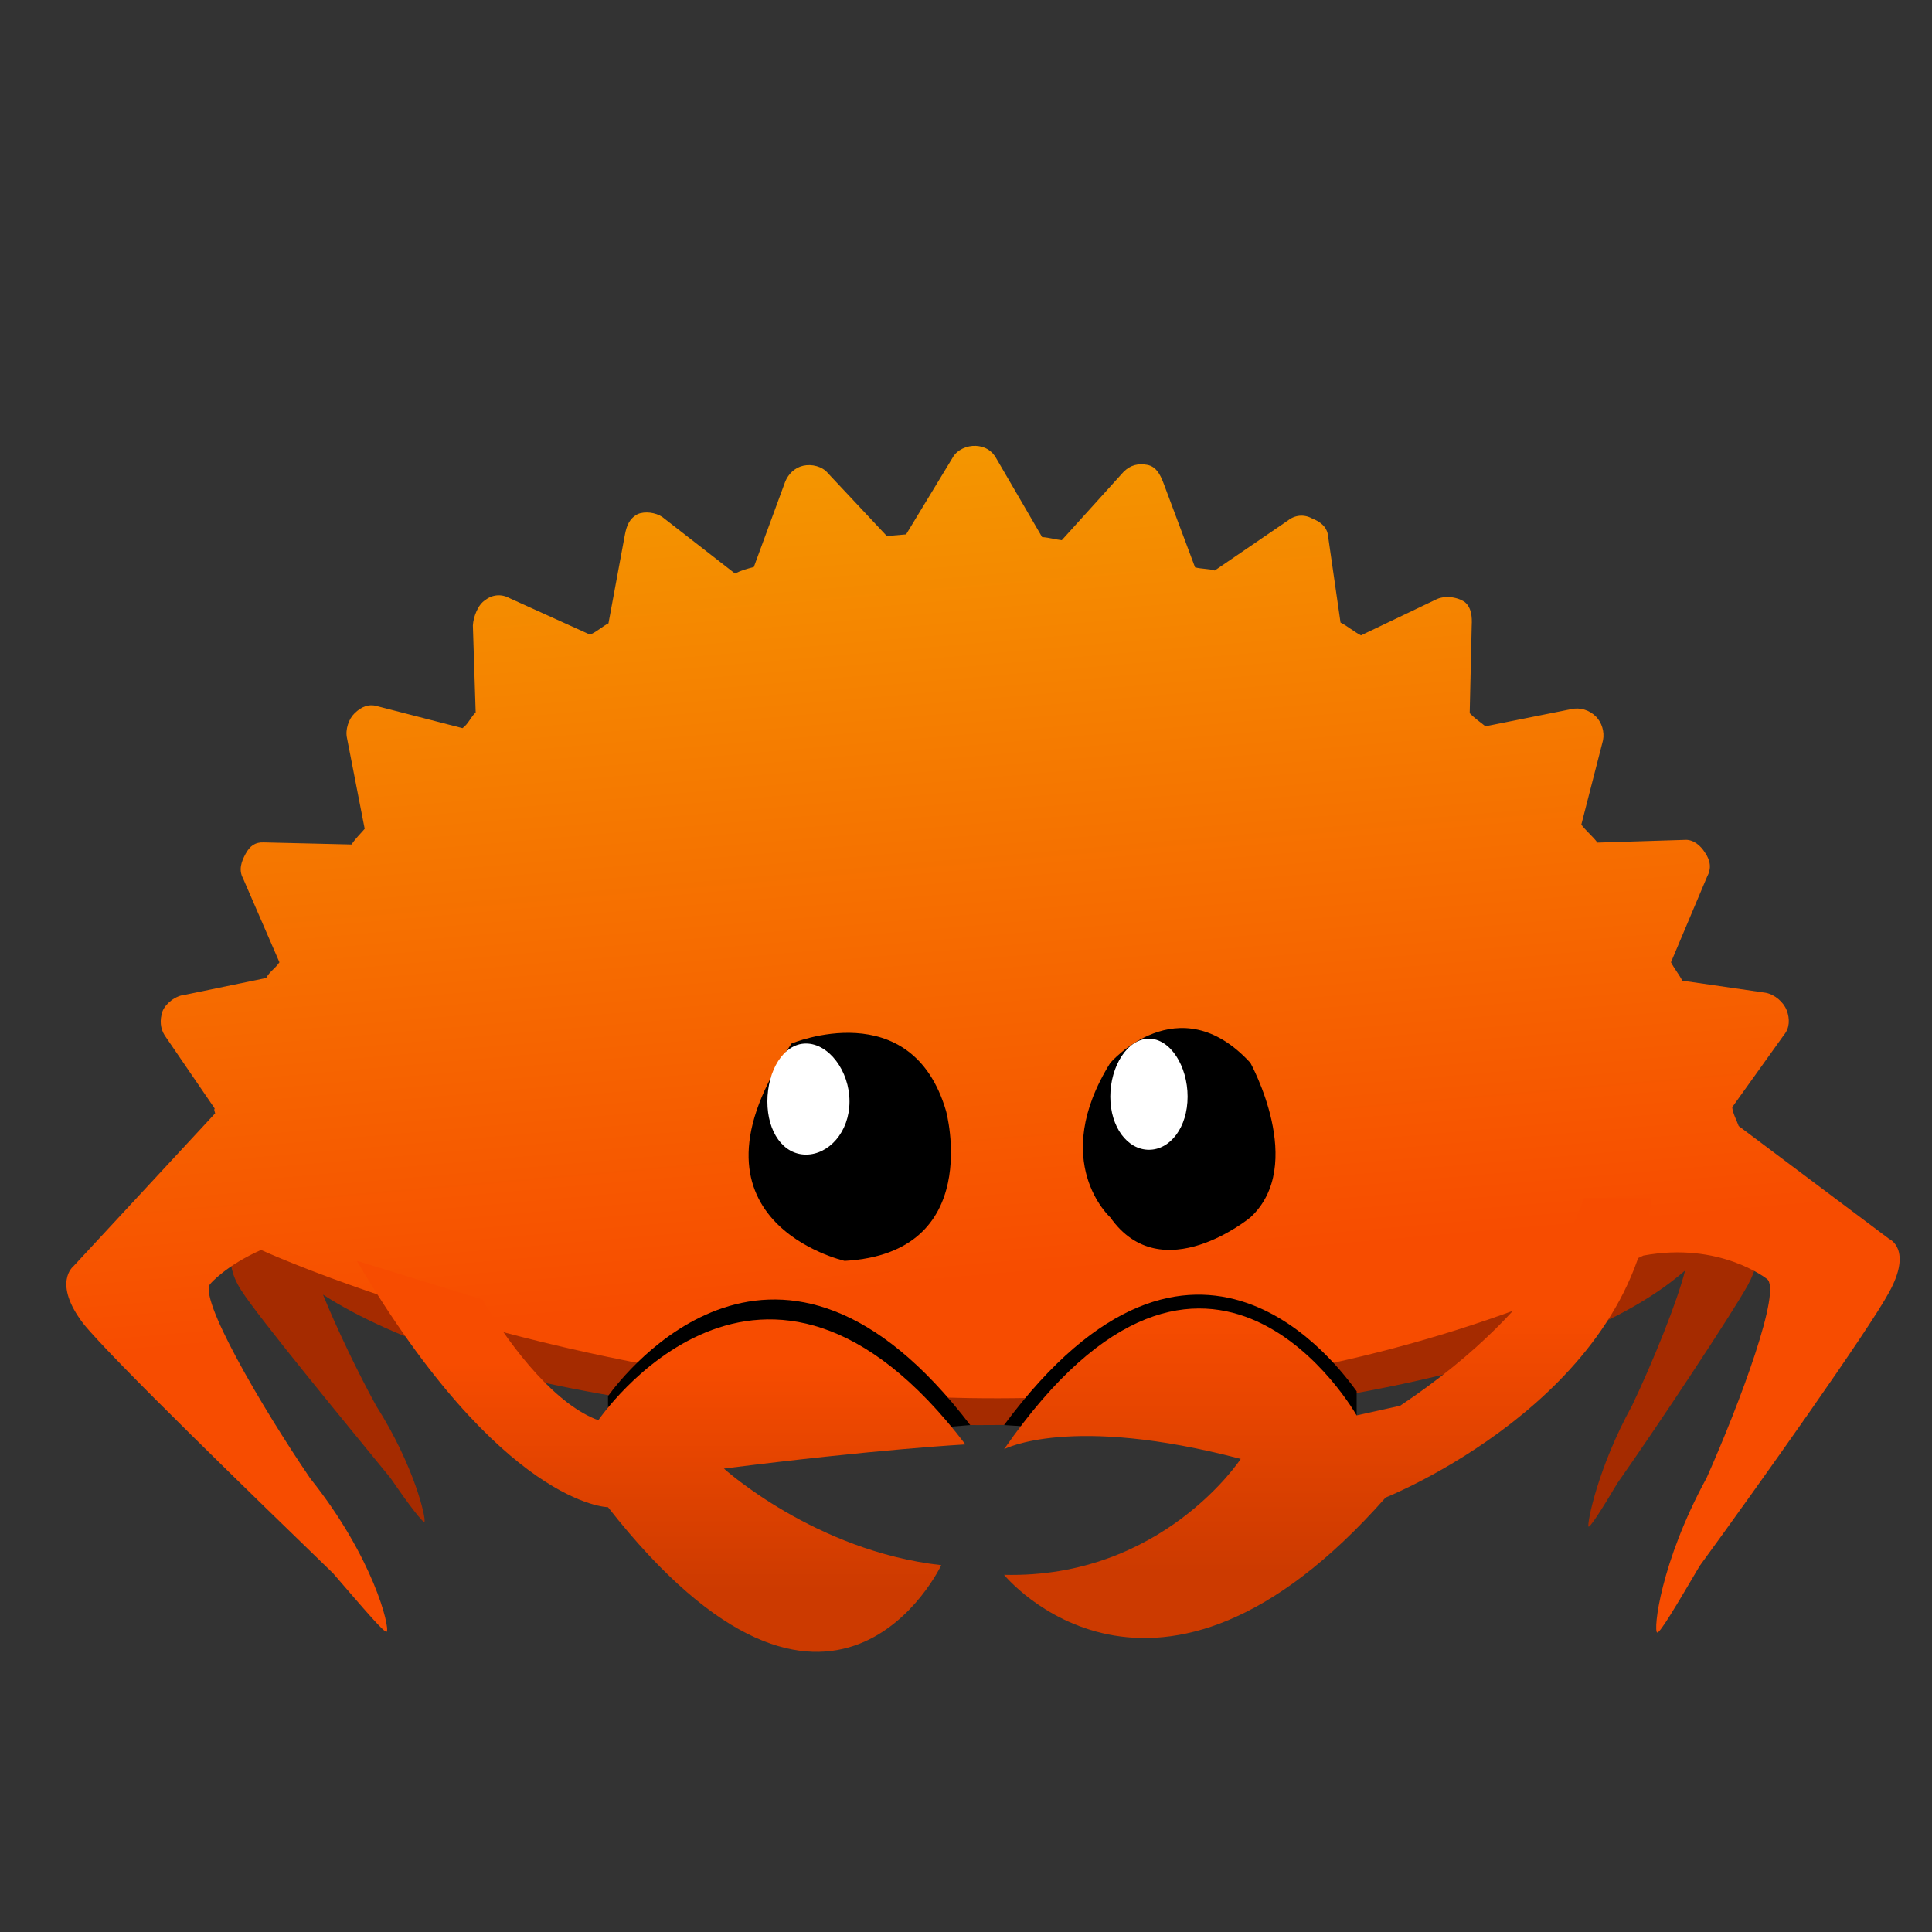 <svg width="400" height="400" viewBox="0 0 400 400" fill="none" xmlns="http://www.w3.org/2000/svg">
    <rect x="0" y="0" width="400" height="400" fill="#333333" stroke="none"/>
    <g id="ferris">
        <g id="crab">
            <!-- Body and All Legs -->
            <g id="body-and-legs">
                <!-- Right Back Foot -->
                <path id="right-back-foot" d="M362.878 257.049L358.878 246.049C358.903 245.667 358.878 245.432 358.878 245.049C358.878 233.649 346.899 223.46 326.878 215.049V276.049C336.219 272.124 343.457 267.765 348.878 263.049C347.283 269.438 342.227 281.958 337.878 291.049C330.729 304.05 328.546 315.488 328.878 316.049C329.089 316.401 331.281 313.122 334.878 307.049C343.247 295.169 358.708 271.826 361.878 266.049C365.468 259.5 362.878 257.049 362.878 257.049Z" fill="#A52B00"/>
                
                <!-- Left Back Foot -->
                <path id="left-back-foot" d="M49.878 246.049C49.878 248.243 51.04 249.929 51.878 252.049L48.878 257.049C48.878 257.049 45.845 260.679 49.878 267.049C53.435 272.665 71.473 294.536 80.878 306.049C84.917 311.951 87.638 315.4 87.878 315.049C88.255 314.491 85.9 303.691 77.878 291.049C74.134 284.258 69.561 274.694 66.878 268.049C74.37 272.867 84.232 277.287 95.878 281.049V210.049C67.814 219.11 49.878 232.129 49.878 246.049Z" fill="#A52B00"/>
                
                <!-- Body Underside -->
                <path id="body-underside" d="M202.878 200.049C161.507 200.049 123.705 204.977 95.878 213.049V282.049C123.705 290.121 161.507 295.049 202.878 295.049C250.227 295.049 292.404 288.275 320.878 278.049V217.049C292.404 206.822 250.227 200.049 202.878 200.049Z" fill="#A52B00"/>
                
                <!-- Main Body Section -->
                <path id="main-body" d="M197.245 94.738L187.599 110.635C186.056 110.769 185.157 110.848 183.614 110.982L171.43 97.991C170.267 96.546 168.052 96.02 166.274 96.432C164.497 96.845 163.189 98.166 162.552 99.768L156.07 117.397C154.55 117.787 153.413 118.117 152.173 118.741L137.088 107.006C135.712 106.095 133.517 105.797 132.019 106.443C130.286 107.368 129.737 108.853 129.38 110.689L125.975 129.053C124.734 129.677 123.663 130.747 122.165 131.393L105.437 123.816C103.805 122.928 101.909 123.093 100.456 124.25C98.981 125.152 98.005 127.679 97.905 129.492L98.484 147.509C97.523 148.366 96.976 149.879 95.758 150.758L78.297 146.257C76.43 145.646 74.834 146.274 73.403 147.687C72.208 148.822 71.434 151.073 71.849 152.841L75.504 171.595C74.565 172.708 73.694 173.475 72.778 174.844L54.671 174.414C52.848 174.315 51.755 175.129 50.861 176.753C49.967 178.378 49.373 180.098 50.302 181.821L57.855 199.231C56.938 200.6 55.788 201.134 55.129 202.48L38.368 205.948C36.311 206.127 34.286 207.768 33.649 209.37C33.035 211.228 33.181 212.884 34.087 214.351L44.453 229.509C44.218 229.787 44.518 230.249 44.541 230.505L15.199 262.171C15.199 262.171 10.802 265.579 17.245 274.038C23.062 281.264 53.109 310.372 68.969 325.744C75.602 333.414 79.577 338.127 80.069 337.826C80.773 336.991 77.329 322.466 64.23 306.081C54.117 291.24 40.735 268.289 43.619 265.718C43.619 265.718 46.82 261.993 54.052 258.786C53.772 258.553 53.772 258.553 54.052 258.786C54.052 258.786 202.35 327.12 340.252 259.948C356.059 257.025 365.77 264.751 365.77 264.751C369.058 266.785 360.256 290.434 353.331 305.987C343.735 323.576 342.276 337.552 343.093 337.996C343.63 338.207 346.957 332.6 351.917 324.178C364.175 307.388 386.879 275.406 391.113 267.562C396.029 258.628 391.147 256.518 391.147 256.518L359.981 233.135C359.634 232.134 358.747 230.516 358.635 229.237L369.364 214.249C370.537 212.858 370.594 210.927 369.923 209.181C369.251 207.436 367.433 205.899 365.588 205.544L348.302 203.035C347.675 201.801 346.586 200.458 345.959 199.224L353.438 181.508C354.331 179.883 354.186 178.228 353 176.527C352.094 175.059 350.553 173.729 348.753 173.886L330.733 174.452C329.849 173.24 328.278 171.939 327.394 170.728L331.884 153.272C332.241 151.437 331.591 149.567 330.45 148.378C329.03 146.955 327.071 146.407 325.294 146.82L307.537 150.374C306.419 149.441 305.427 148.836 304.286 147.646L304.703 129.542C304.803 127.729 304.667 125.815 303.269 124.648C301.614 123.503 298.937 123.248 297.204 124.172L281.79 131.538C280.437 130.883 278.895 129.552 277.542 128.897L274.971 111.053C274.791 109.006 273.242 107.961 271.632 107.328C269.999 106.44 268.104 106.605 266.651 107.762L251.499 118.117C250.168 117.717 249.014 117.845 247.427 117.468L240.87 99.971C240.199 98.225 239.376 96.601 237.531 96.246C235.687 95.892 234.068 96.263 232.638 97.677L219.828 111.842C218.52 111.698 217.321 111.314 215.756 111.193L206.298 94.953C205.37 93.229 203.873 92.41 202.051 92.311C200.229 92.212 198.139 93.113 197.245 94.738Z" fill="url(#paint0_linear_110_5)"/>
            </g>

            <!-- Right Claw -->
            <g id="right-claw">
                
                <!-- Right Claw Shadow -->
                <path id="right-claw-shadow" d="M253.878 299.049C254.446 298.572 254.878 298.049 254.878 298.049L207.878 295.049C247.6 241.414 277.492 283.46 280.878 288.049V299.049H253.878Z" fill="black"/>
                
                <!-- Right Claw Main Section -->
                <path id="right-claw-main" d="M327.878 248.049C327.878 248.049 322.923 268.959 289.878 291.049L280.878 293.049C280.878 293.049 250.299 238.85 207.878 300.049C207.878 300.049 221.466 292.724 256.878 302.049C256.878 302.049 240.649 326.863 207.878 326.049C207.878 326.049 238.995 364.277 286.878 310.049C286.878 310.049 337.781 289.784 341.878 248.049L327.878 248.049Z" fill="url(#paint1_linear_110_5)"/>
                
            </g>

            <!-- Right Eye -->
            <g id="right-eye">
                
                <!-- Right Eye Sclera -->
                <path id="right-sclera" d="M229.878 220.049C229.878 220.049 243.973 203.826 258.878 220.049C258.878 220.049 270.589 241.234 258.878 252.049C258.878 252.049 240.524 267.191 229.878 252.049C229.878 252.049 217.102 240.598 229.878 220.049Z" fill="black"/>
                
                <!-- Right Eye Pupil -->
                <path id="right-pupil" d="M245.878 227.049C245.878 233.4 242.295 238.049 237.878 238.049C233.46 238.049 229.878 233.4 229.878 227.049C229.878 220.698 233.46 215.049 237.878 215.049C242.295 215.049 245.878 220.698 245.878 227.049Z" fill="white"/>
            </g>

            <g id="left-eye">
                
                <!-- Left Eye Sclera -->
                <path id="left-sclera" d="M163.878 216.049C163.878 216.049 188.73 205.607 195.878 230.049C195.878 230.049 203.869 259.441 174.878 261.049C174.878 261.049 138.738 252.912 163.878 216.049Z" fill="black"/>
                
                <!-- Left Eye Pupil -->
                <path id="left-pupil" d="M175.878 228.049C175.878 234.398 171.572 239.049 166.878 239.049C162.185 239.049 158.878 234.398 158.878 228.049C158.878 221.697 162.185 216.049 166.878 216.049C171.572 216.049 175.878 221.697 175.878 228.049Z" fill="white"/>
            </g>

            <!-- Left Claw -->
            <g id="left-claw">
                
                <!-- Left Claw Shadow -->
                <path id="left-claw-shadow" d="M152.878 300.049C152.309 299.567 151.878 299.049 151.878 299.049L200.878 295.049C161.12 242.984 129.268 284.411 125.878 289.049V300.049H152.878Z" fill="black"/>
                
                <!-- Left Claw Main Section -->
                <path id="left-claw-main" d="M125.878 312.049C172.514 371.523 194.878 324.049 194.878 324.049C168.696 321.12 149.878 304.049 149.878 304.049C181.296 300.062 199.878 299.049 199.878 299.049C157.823 243.886 123.878 294.049 123.878 294.049C115.369 290.957 106.341 279.951 99.878 269.049L73.878 261.049C103.905 311.818 125.878 312.049 125.878 312.049Z" fill="url(#paint2_linear_110_5)"/>
            </g>
        </g>
    </g>

    <!-- Definitions for Gradients -->
    <defs>
        <linearGradient id="paint0_linear_110_5" x1="211.131" y1="349.493" x2="188.823" y2="93.452" gradientUnits="userSpaceOnUse">
            <stop stop-color="#F74C00"/>
            <stop offset="0.33" stop-color="#F74C00"/>
            <stop offset="1" stop-color="#F49600"/>
        </linearGradient>
        <linearGradient id="paint1_linear_110_5" x1="274.878" y1="339.133" x2="274.878" y2="248.049" gradientUnits="userSpaceOnUse">
            <stop stop-color="#CC3A00"/>
            <stop offset="0.15" stop-color="#CC3A00"/>
            <stop offset="0.74" stop-color="#F74C00"/>
            <stop offset="1" stop-color="#F74C00"/>
        </linearGradient>
        <linearGradient id="paint2_linear_110_5" x1="136.878" y1="342.002" x2="136.878" y2="261.049" gradientUnits="userSpaceOnUse">
            <stop stop-color="#CC3A00"/>
            <stop offset="0.15" stop-color="#CC3A00"/>
            <stop offset="0.74" stop-color="#F74C00"/>
            <stop offset="1" stop-color="#F74C00"/>
        </linearGradient>
    </defs>
</svg>
